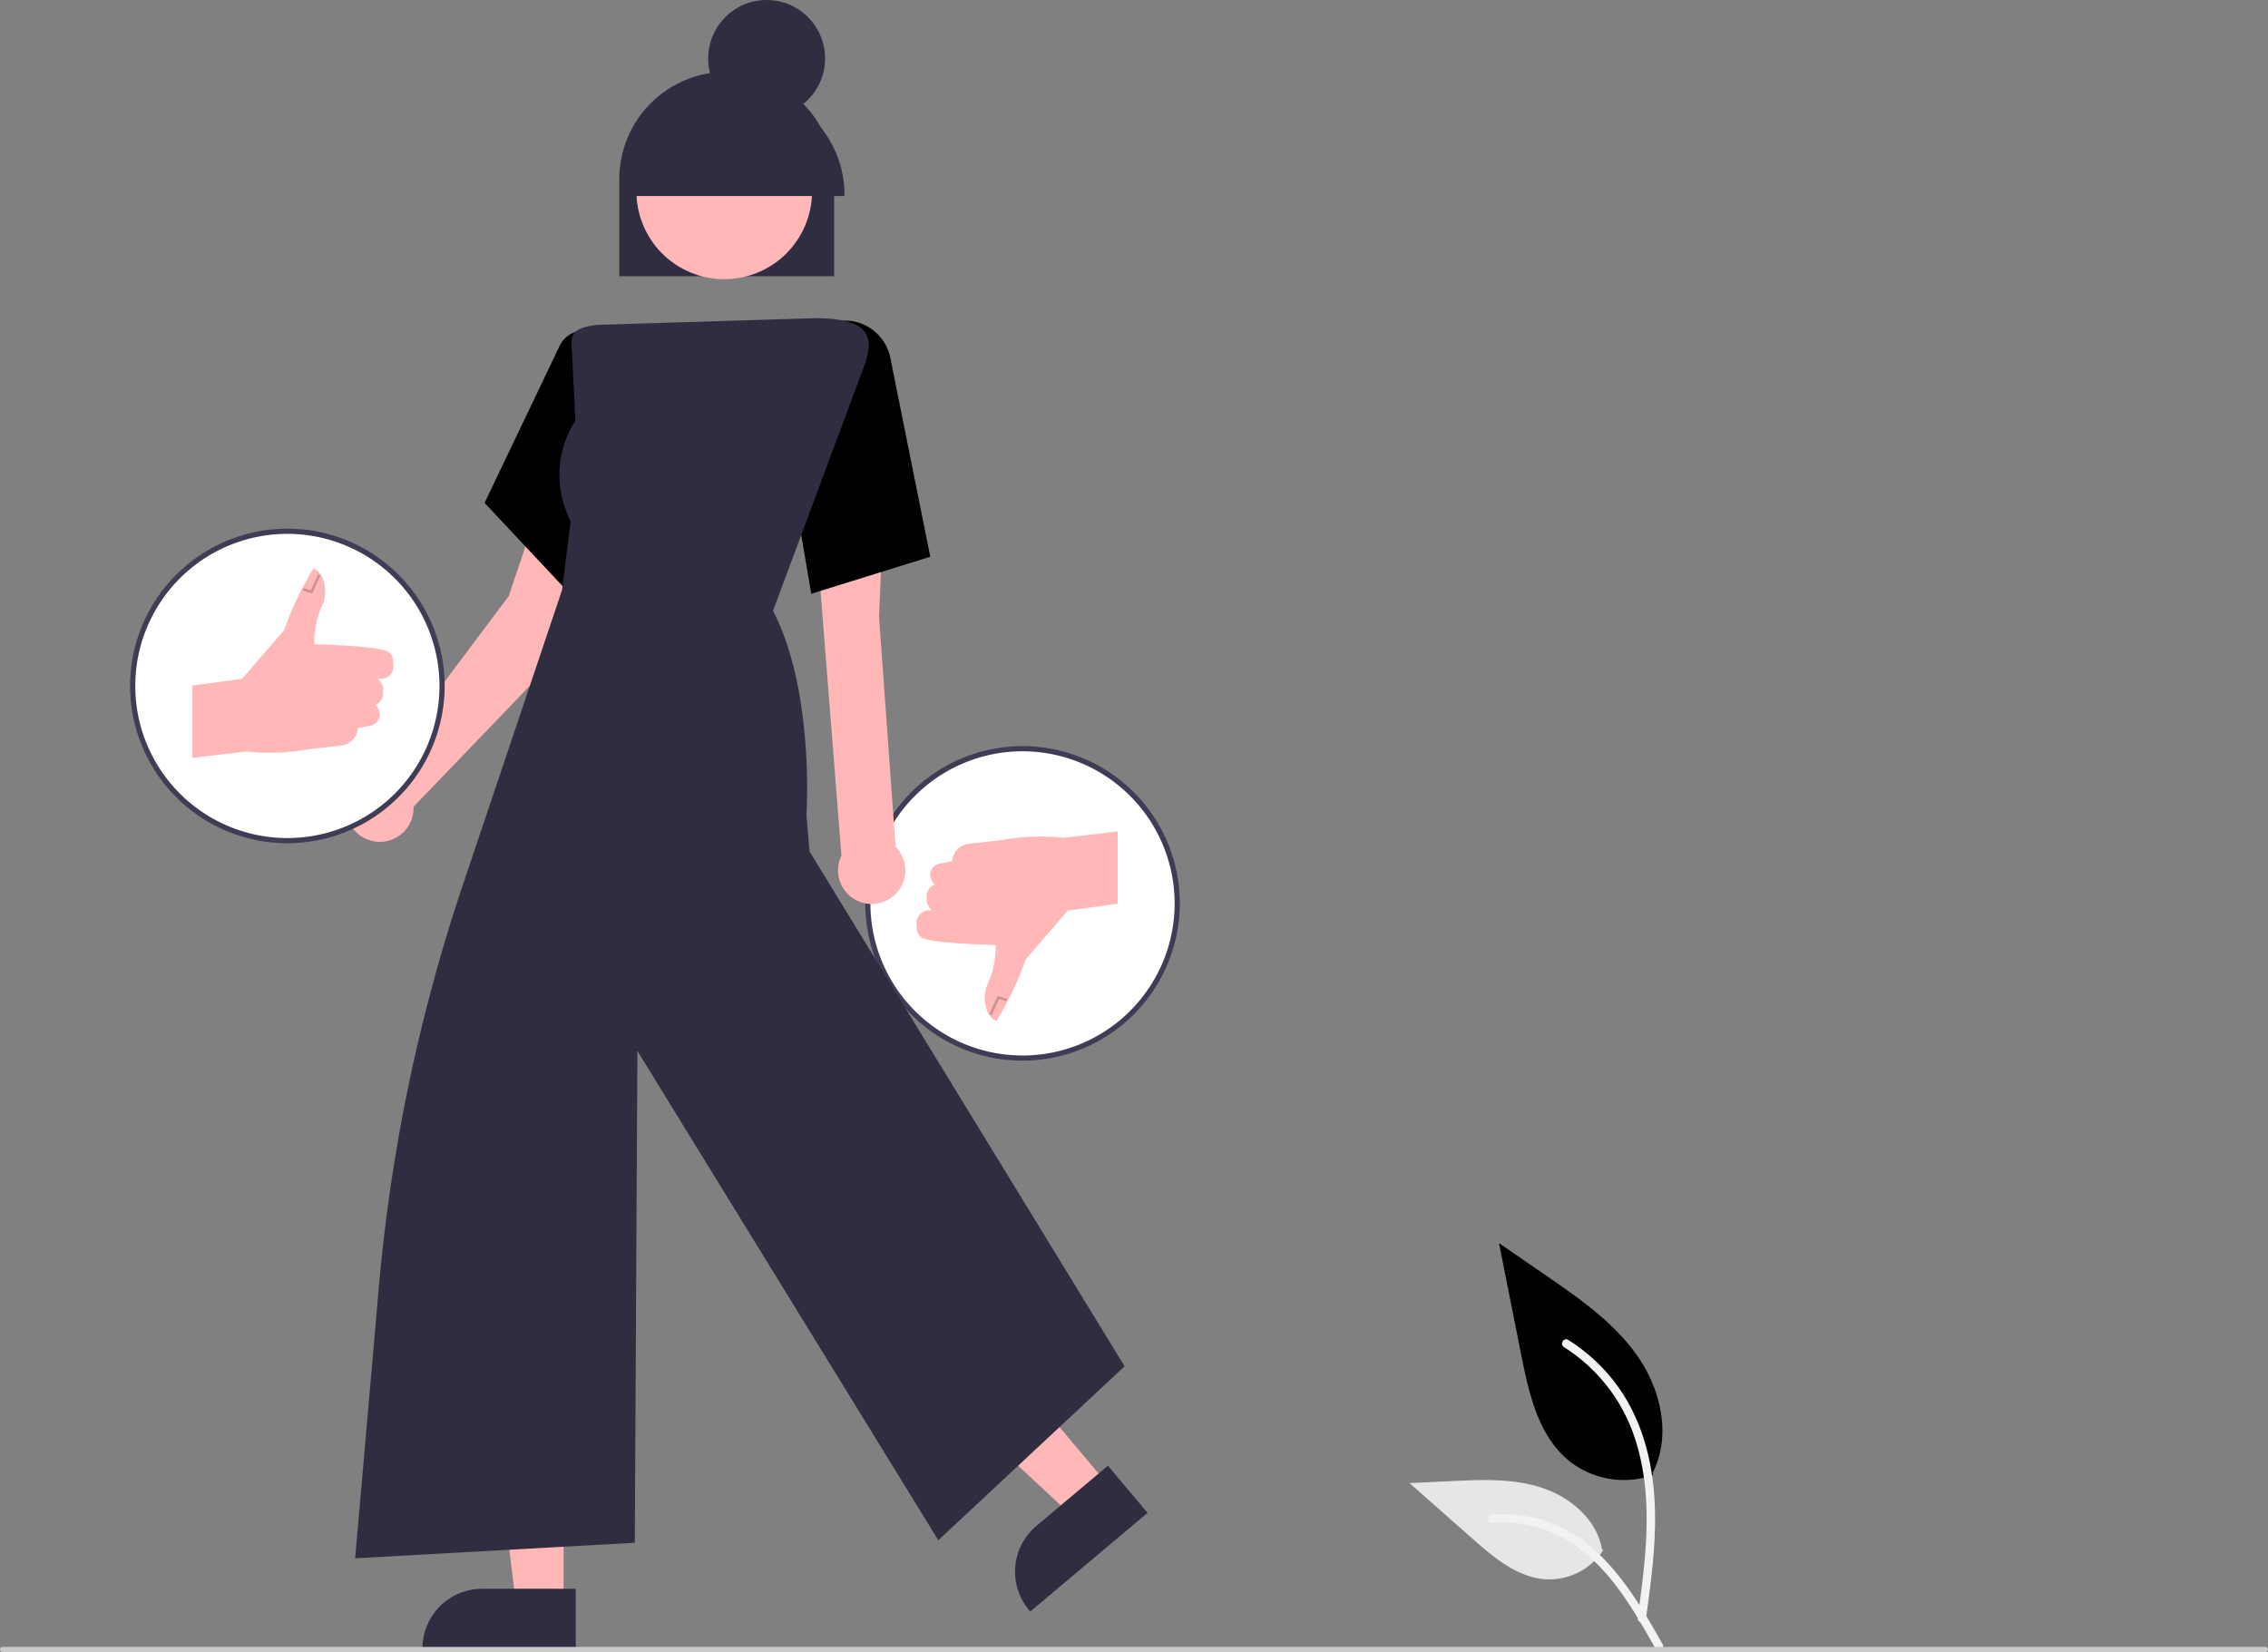<svg xmlns="http://www.w3.org/2000/svg" data-name="Layer 1" width="876.161" height="638.233" viewBox="0 0 876.161 638.233" xmlns:xlink="http://www.w3.org/1999/xlink"><rect x="0" y="0" width="876.161" height="638.233" fill="#808080" stroke="none"/><path id="b1d22f69-f76d-408f-9148-ee919735497c-301" data-name="Path 438" d="M800.54,700.72a33.999,33.999,0,0,1-32.831-5.783c-11.499-9.652-15.105-25.548-18.038-40.271l-8.677-43.549L759.16,623.625c13.064,8.995,26.422,18.279,35.467,31.308s12.991,30.815,5.726,44.913" transform="translate(-161.919 -130.883)" fill="#000000"/><path id="ade901b1-ea7b-4353-b3ad-0db3208b227f-302" data-name="Path 439" d="M797.735,756.476c2.286-16.657,4.639-33.53,3.031-50.366-1.425-14.952-5.987-29.554-15.274-41.531a69.088,69.088,0,0,0-17.726-16.063c-1.772-1.118-3.404,1.69-1.639,2.804a65.681,65.681,0,0,1,25.981,31.347c5.656,14.386,6.565,30.069,5.59,45.352-.589,9.242-1.84,18.423-3.097,27.593a1.682,1.682,0,0,0,1.135,1.997,1.634,1.634,0,0,0,1.997-1.134Z" transform="translate(-161.919 -130.883)" fill="#f2f2f2"/><path id="b15deb1b-9611-49d7-aeea-2d3d35262ea7-303" data-name="Path 442" d="M781.278,729.748a25.028,25.028,0,0,1-21.807,11.259c-11.042-.524-20.244-8.227-28.527-15.543L706.44,703.828l16.217-.776c11.662-.559,23.626-1.083,34.734,2.518s21.352,12.252,23.383,23.75" transform="translate(-161.919 -130.883)" fill="#e6e6e6"/><path id="e75b09f7-43e2-4148-8f0b-911a9c6242e1-304" data-name="Path 443" d="M804.198,766.052c-11.007-19.476-23.774-41.122-46.588-48.041a51.987,51.987,0,0,0-19.594-2.023c-2.081.18-1.561,3.386.515,3.208a48.297,48.297,0,0,1,31.271,8.273c8.817,6.002,15.683,14.346,21.493,23.194,3.559,5.42,6.748,11.07,9.936,16.713C802.249,769.178,805.228,767.876,804.198,766.052Z" transform="translate(-161.919 -130.883)" fill="#f2f2f2"/><circle cx="395.02" cy="348.993" r="59.76" fill="#fff"/><path d="M556.939,540.636a60.76,60.76,0,1,1,60.76-60.76A60.829,60.829,0,0,1,556.939,540.636Zm0-119.52a58.76,58.76,0,1,0,58.76,58.76A58.826,58.826,0,0,0,556.939,421.117Z" transform="translate(-161.919 -130.883)" fill="#3f3d56"/><path d="M546.855,525.267l-.399-.171c-.229-.098-5.584-2.518-3.66-12.522l.035-.11.713-1.591a34.589,34.589,0,0,0,2.999-14.92c-4.305-.1-26.37-.726-28.953-3.124a4.576,4.576,0,0,1-1.46-3.081l-.132-2.104a4.728,4.728,0,0,1,4.719-5.023h1.271l-.899-1.028a4.509,4.509,0,0,1-1.117-2.972v-1.741a4.515,4.515,0,0,1,2.322-3.945l.722-.401-.415-.416a4.513,4.513,0,0,1,2.384-7.632l4.724-.859a7.214,7.214,0,0,1,6.377-6.749l13.503-1.557a80.344,80.344,0,0,1,21.171-.937l2.068.183,20.892-2.492v27.929l-19.32,2.652-16.271,18.859a118.458,118.458,0,0,1-10.692,22.795Z" transform="translate(-161.919 -130.883)" fill="#ffb7b7"/><polygon points="383.165 392.158 382.252 391.749 385.392 384.729 389.071 385.863 388.777 386.818 385.944 385.946 383.165 392.158" opacity="0.2"/><path d="M507.902,457.98l-6.396-88.743,1.217-29.619-24.931,5.547,9.183,116.283a12.994,12.994,0,1,0,20.927-3.467Z" transform="translate(-161.919 -130.883)" fill="#ffb7b7"/><path d="M385.308,376.35l-1.585-29.734-16-13-9.269,27.534-51.843,69.143a12.993,12.993,0,1,0,15.049,12.823c0-.175-.019-.345-.026-.518Z" transform="translate(-161.919 -130.883)" fill="#ffb7b7"/><path d="M388.177,366.832l-39.052-41.681,28.997-60.671a10.222,10.222,0,0,1,5.971-5.323,10.065,10.065,0,0,1,7.856.564l.285.145Z" transform="translate(-161.919 -130.883)" fill="#000000"/><path d="M475.325,360.264l-6.937-40.668.026-.103,16.4-64.47,1.537-.179a17.904,17.904,0,0,1,19.496,14.174l15.454,76.941Z" transform="translate(-161.919 -130.883)" fill="#000000"/><path d="M484.159,237.617h-83v-37.5a41.5,41.5,0,0,1,83,0Z" transform="translate(-161.919 -130.883)" fill="#2f2e41"/><polygon points="428.274 573.838 414.227 585.661 361.942 537.106 382.674 519.657 428.274 573.838" fill="#ffb7b7"/><path d="M605.236,715.322l-45.293,38.121-.482-.573a23.044,23.044,0,0,1,2.791-32.467l.001-.001,27.663-23.283Z" transform="translate(-161.919 -130.883)" fill="#2f2e41"/><polygon points="217.724 619.763 199.365 619.762 190.63 548.945 217.728 548.946 217.724 619.763" fill="#ffb7b7"/><path d="M384.326,768.443l-59.2-.002v-.749a23.044,23.044,0,0,1,23.042-23.042h.001l36.157.001Z" transform="translate(-161.919 -130.883)" fill="#2f2e41"/><path d="M299.123,732.872l9.139-104.606a671.998,671.998,0,0,1,32.495-155.628l38.27-113.749,3.342-26.49c-10.183-21.116.603-37.198,1.845-38.934L382.886,267.15c-.026-.518-.063-1.018-.098-1.5-.38-5.17-.104-8.149,9.985-9.266l83.709-2.581c10.592-.044,17.014,1.717,19.623,5.472,3.001,4.321.62,10.583-1.683,16.639-.239.63-.479,1.26-.713,1.89l-33.157,89.028c16.045,31.019,12.953,78.458,12.919,78.935l1.176,14.03L596.362,658.704l-71.965,67.198-.32-.521L408.15,536.87l-.996,190-.47.026Z" transform="translate(-161.919 -130.883)" fill="#2f2e41"/><circle cx="441.703" cy="204.822" r="33.921" transform="translate(-111.806 363.268) rotate(-61.337)" fill="#ffb7b7"/><circle cx="296.16" cy="22.58" r="22.58" fill="#2f2e41"/><path d="M488.159,206.617h-83v-.5a41.5,41.5,0,0,1,83,0Z" transform="translate(-161.919 -130.883)" fill="#2f2e41"/><circle cx="111.02" cy="264.993" r="59.76" fill="#fff"/><path d="M272.939,456.636a60.76,60.76,0,1,1,60.76-60.76A60.829,60.829,0,0,1,272.939,456.636Zm0-119.52a58.76,58.76,0,1,0,58.76,58.76A58.826,58.826,0,0,0,272.939,337.117Z" transform="translate(-161.919 -130.883)" fill="#3f3d56"/><path d="M236.159,423.68V395.751l19.32-2.652,16.271-18.86a118.472,118.472,0,0,1,10.692-22.795l.581-.958.399.171c.229.098,5.584,2.518,3.66,12.522l-.035.11-.713,1.591a34.583,34.583,0,0,0-2.998,14.92c4.305.1,26.37.726,28.953,3.125a4.575,4.575,0,0,1,1.46,3.081l.132,2.104a4.728,4.728,0,0,1-4.719,5.023h-1.27l.899,1.028a4.513,4.513,0,0,1,1.117,2.972v1.741a4.517,4.517,0,0,1-2.322,3.946l-.722.401.415.415a4.514,4.514,0,0,1-2.384,7.633l-4.724.859a7.214,7.214,0,0,1-6.377,6.749l-13.503,1.557a80.282,80.282,0,0,1-21.171.937l-2.068-.183Z" transform="translate(-161.919 -130.883)" fill="#ffb7b7"/><polygon points="120.647 229.257 116.968 228.124 117.262 227.168 120.095 228.041 122.875 221.829 123.788 222.237 120.647 229.257" opacity="0.2"/><path d="M1037.081,769.117H162.919a1,1,0,1,1,0-2h874.161a1,1,0,0,1,0,2Z" transform="translate(-161.919 -130.883)" fill="#cbcbcb"/></svg>